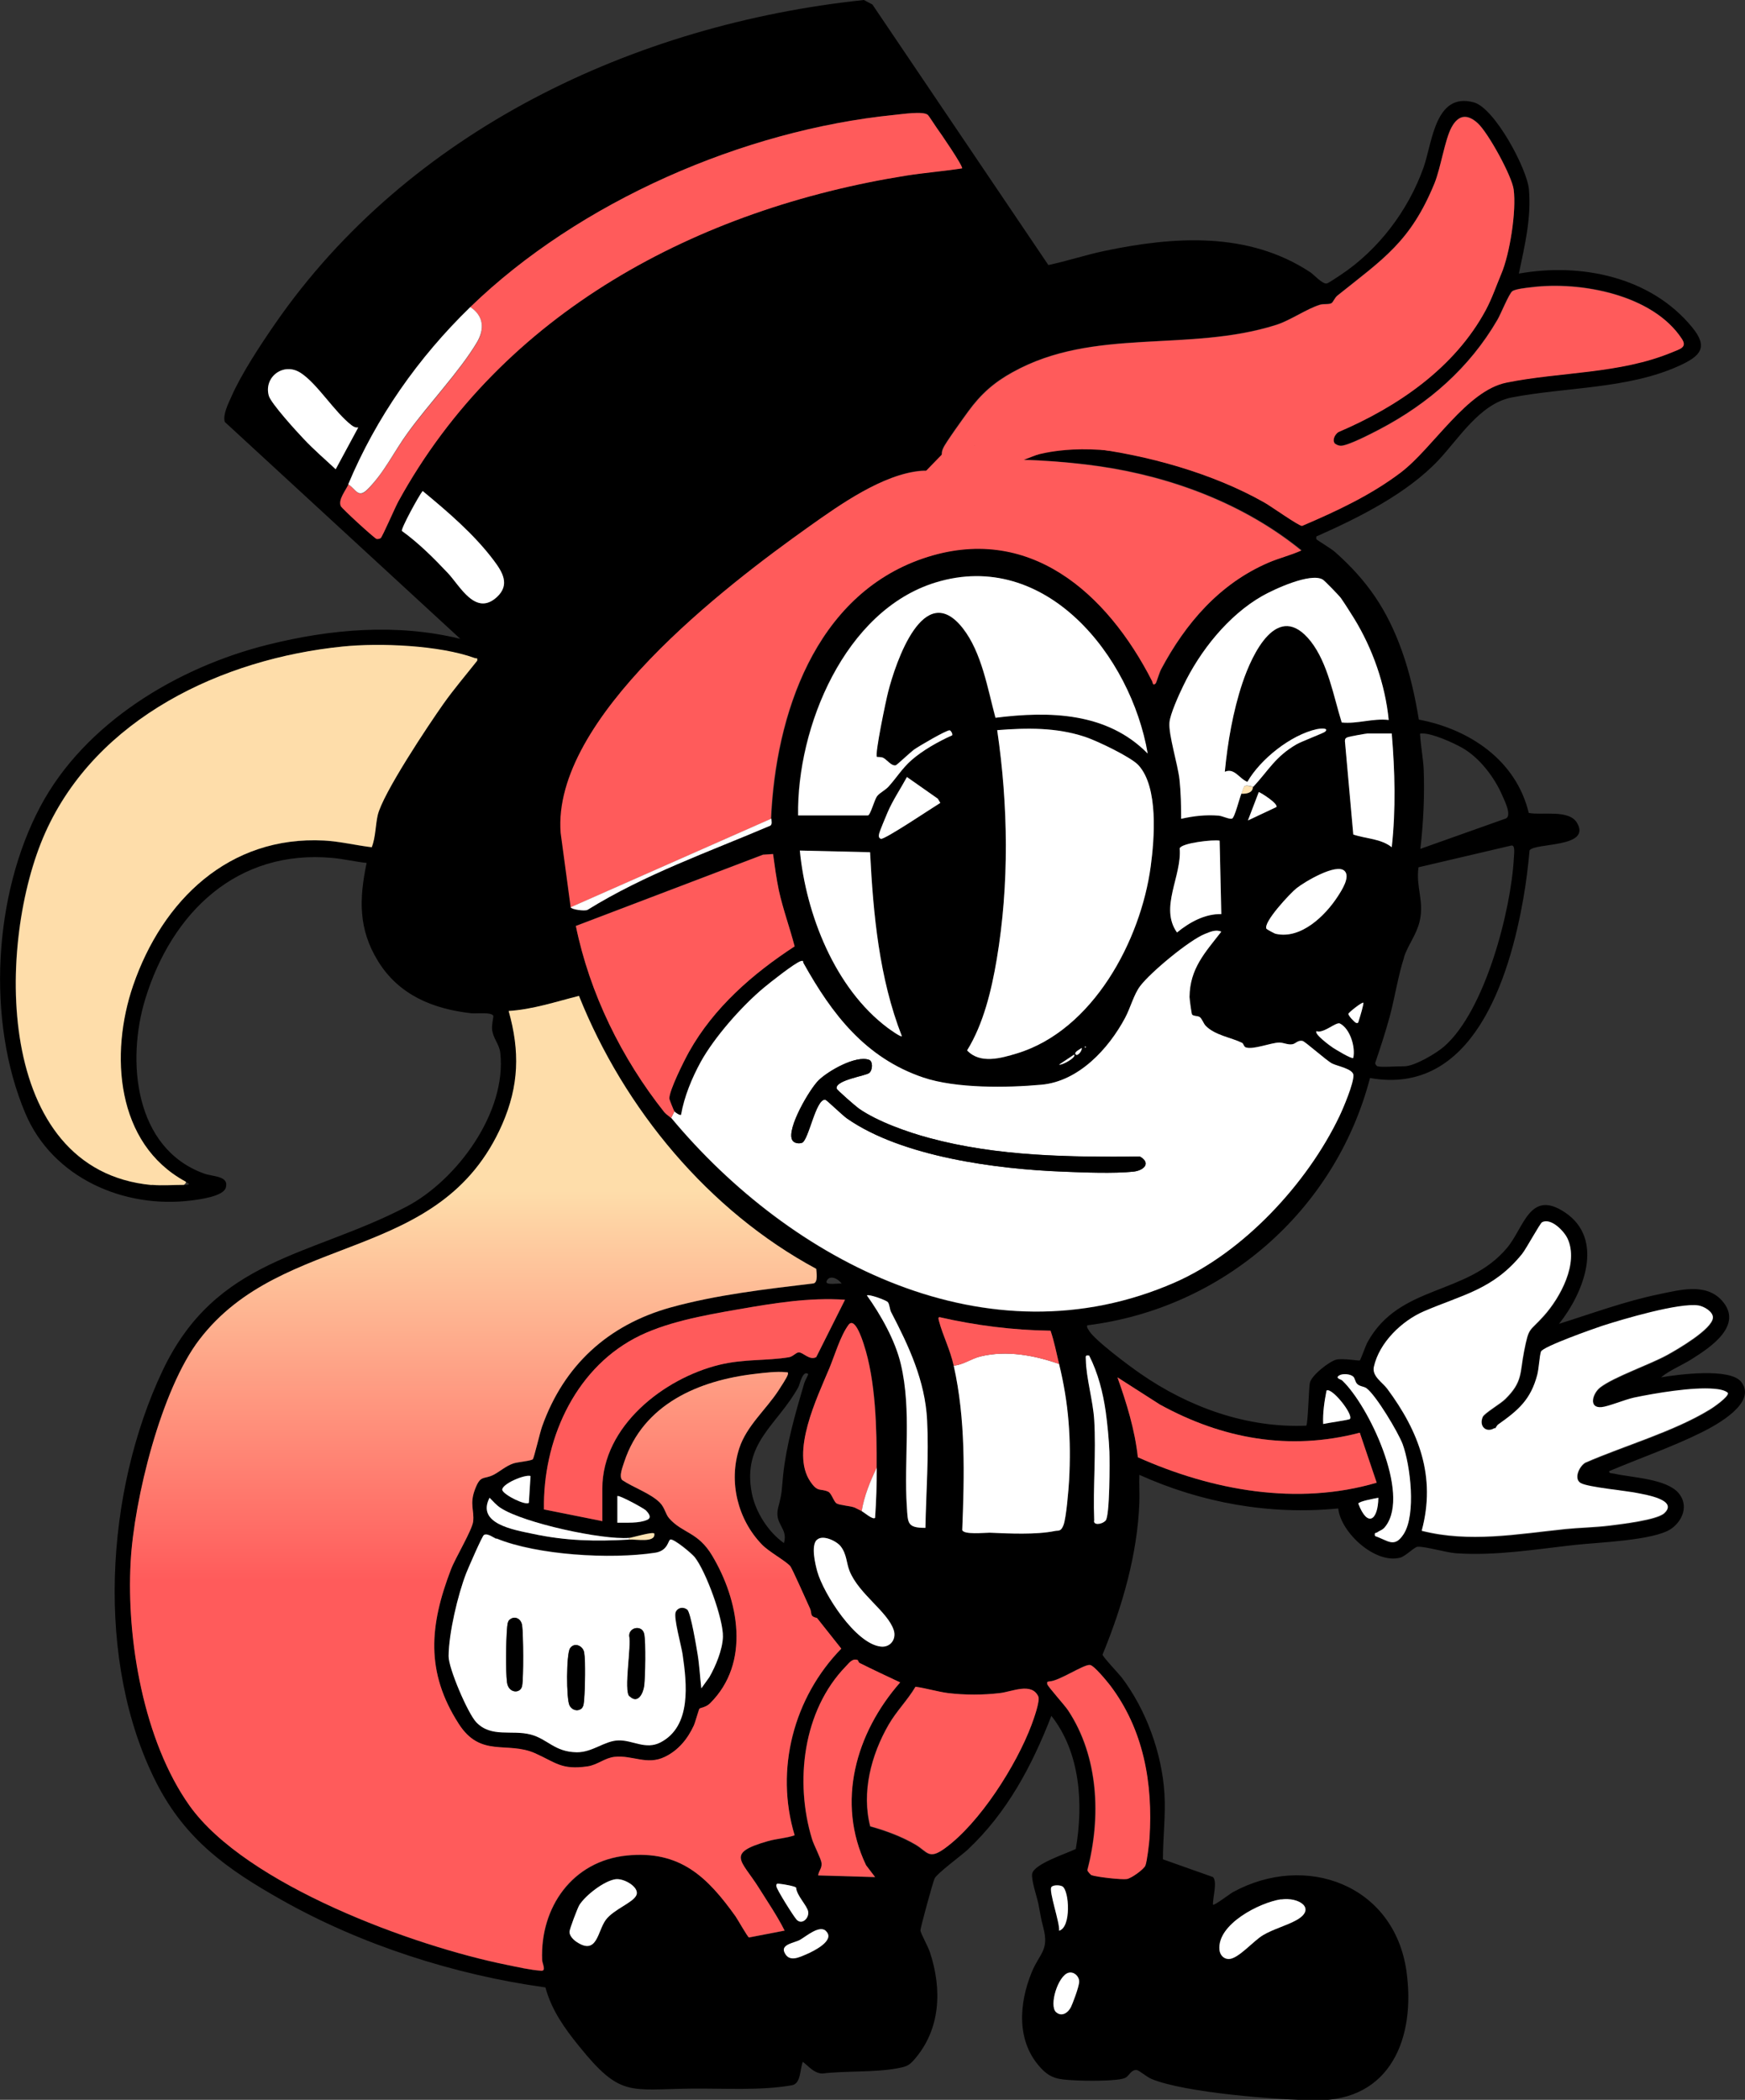 <?xml version="1.0" encoding="UTF-8"?>
<svg id="katman_1" xmlns="http://www.w3.org/2000/svg" version="1.1" xmlns:xlink="http://www.w3.org/1999/xlink" viewBox="0 0 1043.3 1255.6">
  <rect x="0" y="0" width="1043.3" height="1255.6" fill="#333333" stroke="none"/>
  <!-- Generator: Adobe Illustrator 29.0.0, SVG Export Plug-In . SVG Version: 2.1.0 Build 186)  -->
  <defs>
    <style>
      .st0 {
        fill: #ffe3b3;
      }

      .st1 {
        fill: #fff;
      }

      .st2 {
        fill: #feddaa;
      }

      .st3 {
        fill: url(#Adsız_degrade_47);
      }

      .st4 {
        fill: #ff5b5b;
      }
    </style>
    <linearGradient id="Adsız_degrade_47" data-name="Adsız degrade 47" x1="290.4" y1="595.5" x2="290.4" y2="1178.4" gradientUnits="userSpaceOnUse">
      <stop offset=".2" stop-color="#feddaa"/>
      <stop offset=".6" stop-color="#ff5b5b"/>
    </linearGradient>
  </defs>
  <path d="M1041.1,826.4c-6.6-8.7-38-4.5-48-2.8,5.5-4.5,12.4-7.1,18.5-11,11.3-7.1,31-20.3,17.9-34.9-9.7-10.8-25.4-6.3-37.6-3.8-20.4,4.2-40,11.5-59.8,17.7,14.5-18.1,27.8-50.7,3.3-66.8-20.8-13.7-24.2,9.2-34.3,21.3-24.1,28.9-64.3,21.6-83.5,56.5-1,1.7-4.1,10.6-4.6,10.9-.6.3-10.1-1.4-14-.5-4.2,1-15.2,9.6-15.9,14.1-.6,3.4-1.1,24.4-2.1,25.4-35.6,1.5-70.4-11.1-99.3-31.2-6.4-4.4-28.2-20.6-30.9-26.1-.5-.9-1.1-1.4-.8-2.7,81.3-10.1,148.4-68.6,169.1-147.9,61.5,11,83.3-59.9,91.6-106.9,1.7-9.6,2.9-19.4,3.8-29.2,3.1-4.7,37.1-1.4,28.4-16.4-4.8-8.3-21-4.4-28.9-6-7.5-31.4-35.4-50.1-65.7-55.8-2.3-14-5.4-27.9-10.2-41.3-8.8-24.5-20.6-41.8-40-59-2-1.8-10.6-7-11-7.5-.2-.1-.4-2.1.6-2,24.8-11,53.6-25.4,72.4-45.4,11.9-12.6,24.7-33.7,43.6-37.4,32.4-6.3,69.5-5,100.1-18.9,12.8-5.8,17.9-11,7.8-23.2-24.7-30.1-66.4-38.6-103.5-32,3.5-16.7,7.5-33.1,6-50.4-1.1-12.3-20.5-48.7-33-52-23.2-6.2-24.7,24.1-30,39-9.1,25.6-27,49.3-49.7,64.3-1.6,1-6.9,4.7-8.1,5-2.5.6-7.6-5.1-9.9-6.7-37.2-24.5-81.4-21.5-123.3-12.7-11.2,2.4-22.1,6-33.3,8.4L521.6,2.7,516.5,0C379.2,14.5,244.2,78.2,164.4,193.7c-8.7,12.6-20.2,30-26.2,43.8-1.8,4-5.1,10.6-3.8,14.8l140.8,129.7c-38-9.3-77.4-5.9-115,3.5-53.9,13.4-109.5,46.7-136.1,96.8-28,52.7-32.3,128.1-9,183.3,16.2,38.6,59,57.4,99.5,52.2,4.8-.6,18.9-2.4,20.4-7.6,2.1-7.2-7.7-6.5-13.1-8.5-41.6-15.1-46.4-67.5-35-104.5,15.9-51.7,54.9-89.4,111.8-84.2,6.8.6,13.7,2.3,20.5,3-4.5,21.5-5,39.5,6.8,58.7,12.5,20.3,32.8,28.6,55.8,31.2,2.8.3,12.6-.9,13.2,1.7,0,.6-1,5.1-.8,7.8.5,5.5,4.3,8.8,4.9,14.1,4,35.5-25.8,76.1-56,92-57.3,30-113.9,30.6-145.9,98.1-34.3,72.4-40.5,174-3.7,246.4,17.4,34.1,42.4,51.8,74.9,70.1,47.6,26.9,103.5,44.8,157.7,52.3,3.6,13.4,11.4,24.4,20,35,24.9,30.9,30,25.9,67.4,25.5,19.1-.2,41.4,1.3,60-2,5.5-1,4.7-9.8,6.5-14,3.6,2.7,6.5,6.7,11.5,7,14.1-1.7,31.2-.6,44.9-3.1,4.7-.9,6.8-1.3,10-5,16.1-18.2,16.9-42.3,9.6-64.4-1-3.2-5.5-11.2-5.7-13.1,0-1.6,7.6-29.4,8.5-31.1,1.8-3.3,15.9-13.6,19.8-17.2,23.6-22.2,38.4-50.1,50-80,17.4,22.1,19.2,52.8,14.6,79.6-5.3,2.7-25.1,8.9-26.1,14.9-.6,3.7,2.9,13.8,3.8,18.2,1.1,5.5,1.3,8,2.9,14,3.6,13.6-2.3,15.3-6.9,26.5-7.8,19-9.4,41.8,5.7,57.7,5.9,6.2,10.7,6.5,19,7,5.8.4,27.7.8,31.5-1.6,2.2-1.4,3.3-4.8,6.5-4.5,1.4.1,6.1,4.2,8.8,5.3,19.8,8.3,75.7,12.6,98.2,12.8,45,.5,59.9-37.6,54.3-77.2-7.3-51.6-60.1-71.1-103.7-47.3-1.7.9-11.3,8.3-12,7.5-.2-3.8,2.8-13.7,0-16.5l-29.9-10.6c0-13.1,1.7-26.3.9-39.4-1.5-24.1-11-50.2-25.6-69.4-1.8-2.3-11.4-12.4-11.4-13.6,11.8-28.7,20.9-60.1,22-91,.2-5.5-.2-11,0-16.5,37.3,16.8,77.9,24.1,118.9,20.1,1.6,14.6,22.3,33.4,37.1,29.4,3.4-1,8.4-6.4,10.4-6.5,4.5-.3,17,3.5,23.1,3.9,23.8,1.6,47.5-2.4,71-5,13.4-1.5,47.2-2.6,57.4-9.6,7.1-4.9,10.6-14.2,4.5-21.4-7.4-8.6-27.7-9.2-38.5-11.6-1.1-.3-3.3,0-3-1.5,18.1-7.7,37.8-14.5,55.3-23.2,8.8-4.4,33.3-17.6,23.7-30.1ZM628.6,1128.4c1-1.3,5.1-1.3,6.6-.4,4.1,2.5,5.4,24.5-2,26.5.6-4.5-6.3-23.8-4.6-26.1ZM640.4,1200.2c-1.7,3.4-5.6,6.1-9,3-4.3-4.1,1.3-21.9,7.6-23.5,3.2-.8,6.3,2.1,6.3,5.3s-4.3,14-4.9,15.2ZM765.9,1135.8h0c11-1.5,21.2,5.7,9.3,12.4-6.1,3.4-13.7,5.3-20,9-5.8,3.4-15,14.4-20.6,14.3-3,0-5.2-2.5-5.5-5.4-1.6-15.4,24.1-28.5,36.8-30.3ZM793.1,831.5c3.2-2.1,16.2,14.3,14,17-.6.6-13.8,2.3-16,3-.3-6.7.7-13.4,2-20ZM800.7,667.6c-19.1,40.1-57.5,81.4-98.5,99.4-111.9,48.9-229.3-12.3-301-98.5-.9-1-2.8-1.9-4-3.5-25.5-32.1-44.6-71.2-52.9-111.4l111.9-42.6,6-.4c1,7.4,1.9,14.8,3.5,22,2.5,11.3,6.5,22.1,9.4,33.3-25.1,16.3-48.4,36.6-63.1,63-2.8,4.9-12.1,23.5-11.8,28.1,0,.5,2.8,7.3,3,7.6h-.1c.4.6,3.4,2.7,4,2.1,1.9-10.9,6.5-22.1,11.8-31.7,8.2-14.8,24.6-33.4,37.7-44.3,3.7-3.1,18.6-14.9,22.1-15.9,2-.5,1.1.3,1.6,1.2,17,30.5,37.1,56.7,71.6,68.4,19.5,6.6,50.1,6.2,70.7,4.3,22.2-2.1,40-21.5,50-40,3.2-5.9,5.2-14,9-19,6.2-8.3,29.3-27.5,38.8-31.2,3-1.1,6.6-2.8,9.7-1.3-9.7,12.4-18.8,21.9-19,39,0,1.3,1.2,10.1,1.5,10.5.7,1.1,3.2.7,4.5,1.5,1.4.8,2.3,3.9,3.7,5.3,5.4,5.6,15.1,7,21.6,10.1,1.1.5,1.1,2.4,2.4,2.8,4.4,1.5,14.9-2.9,19.9-2.9,2.7,0,5.2,1.4,7.9,1,2-.3,3-2.4,6-2,1.6.3,14.1,11.6,17.7,13.5,3,1.6,12.6,3.1,12.8,7,.3,4.9-6,19.6-8.4,24.6ZM570.2,816.6h0c-2.2-9.9-6.5-17.9-8.8-26.7-.2-.8-.7-2.3.3-2.3,21.8,5,44.1,7.8,66.4,8.1,2.3,6.5,3.5,13.2,5.1,19.9,5.7,23.5,7.3,45.1,6,69.5-.3,5.5-1.7,22.3-3.3,26.7-.8,2.3-3.1,3.3-5.3,3.7-11.3,2.3-27.4,1.5-38.9,1-3.4,0-15.5,1.3-16.4-1.6,1.3-32.7,2.1-66.2-5.1-98.3ZM538.5,815.7c-3.3-14.1-11.9-29.5-20.3-41.1,1.2-.9,11.5,2.8,12.5,4s1.1,4.3,2,6c10.5,20.4,20.3,41.2,21.5,64.5,1.2,21.4-.6,43.2-1,64.5h-.1c-10.8,0-10.3-2.8-11-12.5-1.9-28,3-57.6-3.6-85.4ZM468.7,922.7c-9.4-6.6-17-18.6-19.2-29.8-5.9-30.4,15.3-40.6,27.9-63.6.8-1.6,2.5-10.2,5.8-7.7h0c.2.3-1.9,4-2.3,5.3-5.3,18-10.7,36.6-12.7,55.3-.9,9-.5,10.2-2.9,19.1-2.7,10.3,6.1,12.2,3.4,21.4ZM408.2,989.1c2.5,17.4,5.4,42.9-13.2,52.6-8.8,4.6-16.4-1.4-25.1-1.2-8.3.2-15.4,7.2-25,7.1-13.3-.2-17.3-7.9-27.5-10.6-11.4-2.9-23.6,2.2-32.6-7.4-5-5.4-16.5-32.4-16.5-39.5.1-13.7,5.5-36.6,10.5-49.5,1.1-2.8,9.5-22.2,10.6-22.9,2.1-1.4,5.7,1.6,7.5,2.3v-.2c24.2,9.9,68.2,12.6,94.9,8.5,7.7-1.2,7.7-7.6,9.1-7.9,2.2-.5,12.8,8.3,14.5,10.5,6.7,8.3,17.3,37.3,16.9,47.8-.3,7.8-4.2,17.3-8.1,24l-4.8,6.7c-.8-6.7-1.2-13.6-2.2-20.3-.6-4.3-4.1-25.1-6.2-26.8-2.3-1.8-5.6-1.3-6.9,1.4-1.5,3.1,3.4,20.4,4.1,25.4ZM376.2,920.6c-20.1,1.2-38.1.7-58-3.5-10.8-2.3-33.6-5.9-25.5-21.5,2.2,2.2,4.1,4.5,6.8,6.2,13.7,8.9,60.6,19.1,76.7,17.8,1.3,0,14.8-4.1,15-2.5.8,5.6-11,3.3-15,3.5ZM317.2,882.6l-1,16c-1.8,1.8-14.8-4.5-15.9-7.6-.6-3.6,13.4-9.6,16.9-8.4ZM387,908.9c-5,2.2-12.4,1.6-17.8,1.7v-16h.1c.7-.7,15.4,7.1,16.9,8.6,1.6,1.5,3.8,4.4.8,5.7ZM360.2,890.1v19.5l-34.9-7c-.7-40.3,17.5-82.7,54.1-102.3,17.9-9.6,41.6-13.8,61.7-17.3,21.1-3.6,42.8-7.3,64.2-5.8l-17.2,34.3c-4,2.2-7.9-2.8-10.4-2.8s-3.4,2.5-6,2.9c-13.5,2.2-26.6.9-41.5,4.5-33.2,8.1-70,36.7-70,74ZM494.2,766.1c1.7-4.2,7.2-1.4,9,1.5-1.1-.5-10.1,1.3-9-1.5ZM495.8,818.5c3.1-7.6,6.6-19.6,11.6-26.3,3.6-4.9,7.9,8.1,9.1,11.6,7.2,21.9,7.8,50.8,7.7,73.8h0c0,10-.3,20-1,30-1.4,1.4-6.7-3.3-8-4-.7-.4-4.2-2.2-4.4-2.2-2.8-1-8.7-1.3-10.6-2.4-1.7-1-3-6.1-5-7-4.7-2.3-6.2.7-10.8-6.2-11.8-17.5,4.1-50,11.3-67.3ZM488.4,920.8h0c3.4-3.4,11.8.7,14.2,3.8,3.6,4.8,3.4,9.9,5.3,14.7,5.6,14,23,24.4,26.5,35.6,1.6,5.3-2.1,10.3-7.7,9.7-15.1-1.5-34.4-31.5-38.1-45-1.3-4.6-3.8-15.3-.3-18.8ZM608,629.9c-9.6,2.9-22.1,6.4-29.8-1.8,9.8-15.9,14.6-36,17.7-54.3,7.6-45,6.9-92.2.3-137.2h0c17.9-1.4,35.3-1.7,52.5,4,6.7,2.2,27.6,12.2,32,17,12,13.2,9.5,43.9,7.3,60.4-5.9,44.4-34.5,98.1-80,111.9ZM648.7,626.6v-1c.7.3.7.7,0,1ZM643.2,630.6c-1.5-1.5,2.7-3.2,3.5-4,.5,1.5-2.3,5.2-3.5,4ZM633.2,636.6l9-6c1.6,1.6-7.3,6.6-9,6ZM595,429.2c-4.7-17.4-8.1-39-19.5-53.5-23.4-29.8-40.2,20.4-44.7,38.1-1.2,4.6-8.1,37.4-6.7,38.8.1.2,2.6,0,3.9.6,2.1,1.2,4.8,5.1,7.4,4.4.7-.2,8.6-7.8,10.8-9.3,2.9-2,19.3-11.7,21.4-11.6.7,0,2,2.3,1.5,3-8.3,3.7-17.7,9-24.5,15-5.4,4.7-8.8,10.3-13.4,15.5-2.1,2.3-5.3,3.8-7,5.9-1.7,2.1-4,11.5-5.5,11.5h-41.7c-.8-52.7,27.8-122.6,82.2-139.3,65.8-20.1,116.8,44,126.8,102.3-24.1-24.7-58.7-25.5-91-21.4ZM526.7,501.5c-1.4-.3-1.3-1.8-1.1-3,.3-1.8,4.1-10.5,5.1-12.9,3.2-7.4,7.7-13.9,11.5-21h0c0,0,18.5,12.9,18.5,12.9l1.5,2.5c-4.3,2.6-33.3,22-35.5,21.5ZM539.2,619.6c-.7.7-7.4-4.2-8.5-5-31.5-23.7-48.7-67.8-52.5-106l42,1c1.9,37.2,5.5,75.1,19,110ZM705.3,507.2c1.1-3.2,20.1-5.3,23.9-4.6h0c0,0,1,43.9,1,43.9-9.9-.2-19,4.9-26.5,11-10.6-14.9,2.9-33.5,1.6-50.3ZM799.9,535.9c-7.4,11.5-22.1,25.9-37.1,22.5-.7-.2-5.4-2.7-5.6-3-2.2-3.8,14.4-21.4,18-24.3,4.7-3.6,23.8-15.2,28.7-10.3h0c3.5,3.6-1.8,11.8-4,15.1ZM763.1,482.6l-17,8,6.5-17c2,.8,11.8,7.1,10.5,9ZM809.1,632.6h0c-.8,1-10.8-5.1-12.3-6.1-1.4-.9-11.4-8.2-9.7-9.8,4.1,1.6,11.7-5.7,14-4.6,6.1,3,9.4,14.1,8,20.5ZM812.5,609.6c-.3,1-.2,2.7-1.9,2-.9-.4-4.7-4.4-4.5-5.4.2-.7,8.3-7.4,9-6.6h0c.5.5-2,8.6-2.5,10ZM850.6,438.6c6,0,18.2,5.5,23.5,8.5,10.5,5.9,19.5,17.8,24.2,28.8,1.4,3.2,5.6,11.7,2.1,13.5l-51.2,18.2c1.8-15.7,2.6-31.7,2-47.5-.3-6.3-1.7-13.7-2.1-20-.2-1.7-.2-1.5,1.5-1.5ZM839.4,572.4c2.4-7.4,7.5-13.4,9.4-21.6,2.8-12-2.4-20.5-.7-32.2l55.5-13c2.6-.5,1.5,5.7,1.5,7.5-1.7,31.5-17.2,91.1-41.5,112.5-4.7,4.2-17.9,12-24,12s-13.3.7-16,0h0c-.5,0-1.7-1.5-1.3-2.3,3.1-9.1,6.1-18.3,8.6-27.5,3-11.2,5.1-24.8,8.6-35.4ZM832.1,506.6c-6.6-5.2-15.4-5-23-7.6l-5-55.9c0-1.3.5-1.8,1.7-2.3.9-.4,11-2.2,11.8-2.2h14.5c1.9,22.7,2.5,45.4,0,68ZM790.7,346.6c1.1.6,9.9,9.7,10.9,11.1,2.2,3.1,5.9,9,7.9,12.2,11.2,18.1,18.6,39.5,20.7,60.7-9.5-1.2-18.8,2.4-28.1,1.5-4.9-15.7-8.1-35.3-18.5-48.5-19.8-25-35.1,7.7-40.9,25-5.6,16.9-8.7,35.4-10.5,53,5.7-2.6,8.7,4.2,13.5,6,7.8-13.6,26-28,41.5-31.5.7-.2,7.6-1.3,5,1.5-.6.7-14,5.8-17,7.5-12.8,7.4-16.7,15.5-26,25.5h-.1c-.3.4,0,1.9-1.6,3-1.5,1.1-3.6,1.1-5.4,1.1-1.1,2.8-4,14.4-5.6,14.9s-5.8-1.6-8-1.8c-7.8-.6-14.9.2-22.4,1.9,0-7.8,0-15.8-1-23.5-1-9.1-6.5-26.7-6-34,.4-4.9,5.9-17,8.2-21.9,10-20.9,26.9-42.2,47.2-53.8,7.2-4.1,28.8-14.1,36.2-9.9ZM605.4,222.4c48.7-27,105.1-11.5,157.7-28.3,8.2-2.6,18.2-9.6,26-12,2.3-.8,5.3,0,7-1,.9-.5,1.9-3.2,3.5-4.5,27.5-22,43.7-32.2,58-67,3.9-9.6,6.2-26.1,10.3-33.7,4.1-7.6,9.6-8,15.7-2.3s20.3,31.5,21.4,39.6c1.7,12.8-2.3,38.4-7.4,50.4-3,7.1-5.5,14.7-9.3,21.7-18.6,34.6-52.7,57.9-88.1,72.9-2.2,1.4-4,5.1-1.8,7.2v-.2c.6.7,2.2,1.2,3.2,1.2,4.3,0,18.5-7.4,23.1-9.8,29.4-15.4,53.8-36.7,70.5-65.5,2-3.3,6.9-15.6,8.9-17.1,1.8-1.3,8.9-2.1,11.6-2.4,29.2-3.7,72.5,4.4,89.8,30.9,3.4,5.2-1.5,6.2-5.9,8-31.3,13-66.7,11.7-98.9,18.1-23.9,4.7-43.8,38.9-63.2,53.7-17.9,13.6-38.5,23.2-59.1,32-1.9.3-18.8-11.9-22.6-14-30.8-17.5-70.1-28.4-105.3-32.7-3.4-.4-9.3-.8-16.3-1.2-7.8,1.9-15.4,4.5-22.2,8.5,15.9.4,32.7,2,45.7,3.8,43.3,6.3,86.6,22.6,120.6,50.3-6.4,2.9-13.2,4.5-19.7,7.3-29.3,12.6-49.5,36.2-64.2,63.8-1,1.9-2.9,8.1-3.2,8.4-1.8,1.7-1.7-.6-2.1-1.4-26.8-52.5-73.7-95.1-137.1-73.3-64.6,22.2-88.1,93.6-90.8,155.7,0,1.3.6,3.2-.6,4.1-37,15.8-75.1,29.2-109.4,50.5-1.7.8-9.5-.2-10-1.6h.3c0,0-6-44.6-6-44.6-5.4-68.5,98.3-147.6,148.6-183.3,18.3-13,44-31.3,66.8-33.2,1.3,0,2.7,0,4.1,0,2.9-2.9,5.9-5.8,8.7-8.9-.3,0-.6,0-.7,0-.2-1.7,0-3.1.8-4.7,1.2-2.9,12.3-18.3,15-22,7.5-10.3,15.3-17.2,26.5-23.4ZM181.7,262.6c-4.2-4.4-19.8-21.5-21-26-3.2-11.2,8.8-20.2,19.1-13.6,9.9,6.4,20.1,23.4,30.3,31.2,1.3.9,2.5,1.6,4.1,1.4l-13.5,25c-6.4-6-12.9-11.7-19-18ZM227.5,321.7c-.6.5-1.6.7-2.4.5-1.4-.4-20.8-18.3-21.4-19.6-1.8-4,3.1-9.6,4.5-13,16.7-40,41.9-75.8,73-106h0c65-63,163.1-105.9,253.6-114.9,4.4-.4,17.1-2.4,19.9-.1.7.6,4.2,6.2,5.3,7.7,2,2.7,16,23.1,15.2,24.3-11,1.7-22.2,2.5-33.2,4.3-124.8,19.9-241.8,81.7-303.9,195-1.7,3.3-9.5,21.1-10.5,21.8ZM285.1,395.2c-6.8,8.6-13.9,16.9-20.2,25.8-8.9,12.6-36.4,53.8-39.3,66.7-1.3,5.9-1.3,12.9-3.5,19-9.4-1.2-19-3.5-28.5-4-56.9-3-96.7,35.8-114.2,86.7-14,40.7-10.4,94.5,31.3,117.2,1,.5,5,2-1,2s-13.2.5-19,0h0C-4.1,699.9-2.1,563,26.9,498c30.7-68.6,105.7-104,177.7-111.3,22.3-2.2,58-.8,79.1,6.9,1.2.4,1.7-.5,1.4,1.6ZM297.1,357c-12.8,11.8-22.1-6.7-29.4-14.4-8.4-8.9-17.5-18-27.4-25.1h0c-.8-1.1,10.2-21.4,12.4-23.9,15,12.4,30.8,25.9,42.5,41.5,5.1,6.9,9.9,14.6,1.9,21.9ZM380.5,1133.2c-2,4.7-13.6,8.4-18.3,14.8-5,6.8-5.1,21.2-17.3,13.3-1.9-1.3-4.5-3.8-4.4-6.2.1-1.6,4.8-14.2,5.9-16,3.7-5.8,14.7-14.4,21.6-15.4h0c5.1-.7,14.5,4.8,12.5,9.5ZM440,1146.2c-17-23.9-33.3-39.8-65.2-36.6-32.5,3.3-51.8,31-50.6,62.4.1,2,2.7,6.7-.5,6.5-6.3-.4-14.2-2.2-20.5-3.5-55.9-11.2-156-47.8-189.8-95.2-27.4-38.5-37.7-99.2-35.2-145.8,2-37.3,18.3-103.2,41.1-132.9,50.2-65.5,144.3-44.6,181.1-128.8,10-23,10.6-43.6,3.8-67.7,14.4-.9,28.1-5.5,42-9h0c26.9,67.5,77.5,128.5,141.8,163.2.2,2.4,1.1,7.9-1.5,8.7-28.2,3.4-58.2,6.7-85.6,14.4-37.3,10.4-63.8,34.6-76.8,71.2-1.2,3.3-4.9,18.7-5.5,19.5-.7,1-8.9,1.7-11.5,2.5-4.6,1.5-8.2,4.9-12.1,6.9-6,3-7.7-.3-11.1,8.9-3.2,8.6-.3,12.3-1,18.9-.6,5.3-10.7,21.9-13.3,28.8-12.8,33.4-15.3,61.2,4.7,92.3,13.1,20.4,28.8,10.2,45.5,17.5,12.4,5.4,15.7,10.2,31.5,7.9,5.9-.8,10.3-5.1,16.2-5.7,10.6-1.2,19.3,5.2,30,0,8-3.9,13.6-10.7,17.3-18.7,1-2,3-9.7,3.4-10.1.6-.6,3.9-.8,6.3-3.2,24.5-24.1,17.2-61.7,1.3-88.3-8.5-14.3-17.8-13.4-25.7-22.3-2.3-2.6-2.6-6.4-5.6-9.4-5.4-5.5-16-9.1-22.5-13.5-2.2-2.3.3-8.1,1.2-10.8,11.4-34.6,44.5-48.8,78.3-52.7,4.9-.5,13.4-1.6,18-1,1.2.2,2-.4,1.5,1.5-.6,1.8-4.3,7.5-5.6,9.5-7.5,11.4-19,21.2-23.4,34.5-6.5,19.9-1,42.5,13.5,57.5,4.3,4.5,14,9.6,17,13,1.1,1.3,10.2,21.7,11.8,25.3,1.4,3.1-.5,4.6,4.2,5.7l14.5,18.3c-28.4,29.2-39.8,72.2-27.9,111.6-5.1,1.8-10.8,2-16,3.5-25.3,7.3-15.9,11.3-5.6,27.6,5.4,8.5,11.2,17.1,15.6,25.9l-21.3,4.1c-.8-.2-6.6-10.6-7.9-12.4ZM483.2,1143.2c.6,3.9-3.8,8.1-6.9,4.8-1.7-1.9-11.9-18-12.1-19.9-.3-2.2.9-1.7,2.5-1.5,1.8,0,8.4,1.3,9.3,2.2h0c.2,4.7,6.7,10.8,7.2,14.4ZM482.5,1168.5c-4.7,2-10.9,5.3-13.6-1.2-1.9-4.6,6.2-5.5,9.3-7.2,3.9-2.2,11.7-9.2,15.7-5.3h0c5.6,5.6-7.4,12-11.4,13.7ZM489.1,1121.5c.3-2.9,2.4-4.1,2-7.4-.3-2.7-4.6-10.7-5.7-14.4-10.4-34.1-5.5-76.7,20.2-103.2,2-2,4-5.1,7.3-3.7h0c.2.2.4,1.3,1.1,1.7,8,4,16.1,7.8,24.2,11.6-26.5,30.1-38.5,71.5-20.4,109.3l5.4,7.1-34-1ZM616.6,1031.5c-9,24.1-31,58.9-52,74-9.5,6.9-10.2,1.9-17.5-2.4-8.3-4.8-17.4-8.2-26.7-10.8h-.2c-5.4-20.5.6-43,11-61.1,4.7-8.1,11.3-14.6,16-22.6,6.5,1,13,3,19.5,3.8,10.1,1.2,20.8,1.2,30.9,0,7.3-.8,19-6.6,23,2,1.2,2.6-2.8,13.7-4,17ZM663.5,1007.6c20.1,26.5,25.8,58.6,23.6,91.4-.2,3.2-1.5,14.2-2.5,16.5s-8.3,7.6-11,8c-3.1.5-18.2-1.2-21.1-2.3h-.2c-.2-.2-2.5-2.4-2.3-3.1,8.2-31.5,6.7-67.7-11.6-95.5-1.9-2.9-12.2-14.3-12.4-15.6-.3-1.9.4-1.2,1.3-1.7,5.6,0,20.4-10.2,24.2-9.8,2.4.2,10.2,9.7,12,12.1ZM661,909.3c-.5.5-7.7,2.7-6.8-.2-.8-19.7,1.2-40.4,0-60-.7-11.6-4.8-25-5-36,0-2-.6-2.9,2-2.5h0c5.4,10.5,8.3,21.9,9.9,33.6,1,7.3,1.9,16.4,2.2,23.8.2,5.8.3,38.7-2.3,41.3ZM680.3,871.4c-1.8-16.5-6.7-32.3-12.2-47.8l25.3,16.2c37.4,20.6,77.7,27.9,119.6,16.9h0s10.1,29.9,10.1,29.9c-47.6,14-98.4,4.6-142.8-15.2ZM812.1,899.1c.3-1.4,10-3.1,12-3.5-.2,13.5-6.5,17.9-12,3.5ZM839.3,917.2c-5.7,8.8-9.5,3.9-17.2,1.3h0c-.5-2.4.4-1.6,1.3-2.2,2-1.4,3.2-1.3,5.1-3.8,14.7-19.6-10.2-72-26-87-.8-.7-4.4-1.3-1.9-3,2-1.3,6.6-.9,8.4.6,1.2,1,1.2,3.2,2.5,4.5s4,1.4,5.5,2.5c5.7,4.2,19,26.3,21.6,33.4,4.7,12.9,8.1,42,.7,53.7ZM1022.2,843.3c-21.6,13.2-51,21.5-74.3,31.7-3.7,2.1-7.3,9.6-2.7,12.2s26.9,4.5,34,6c4.3.9,24.5,4.1,15.9,12-4.5,4.1-25.6,6.5-32.6,7.4-8.9,1.1-18,1.2-26.9,2.1-28.5,3-57.1,8.2-85.5,1,8.6-32.3-1.7-59.3-20.6-84.9-3-4-9.2-7.5-8-13.1,3.2-14.5,16.7-27.5,29.9-33.2,23.3-10,41.5-13,58.7-34.3,2.5-3.1,10.7-18.4,12-19,5.4-2.7,13.1,5.3,15.2,9.8,6.8,14.7-4.4,35.2-14.2,46.2-9,10-8.8,6-11.8,21.2-2.5,13-.6,18.1-11.3,28.6-2.8,2.7-12.5,8.4-13.4,10.6-2.4,5.8,2.3,9.8,7.2,6.6v.4c.8-.4,1.2-1.8,2.1-2.5,12-8.4,19.4-14.8,23.3-29.7,1-4.1,1.2-11,2.2-13.8,1-3.1,31.5-13.8,36.6-15.4,12.3-4,46.1-14,57.6-12.2,3.3.5,8.8,3.7,8.6,7.3-.4,6.8-21,18.8-27,22.1-10.8,6-32.1,13.2-40.4,19.6-4.6,3.6-7.1,12.5.8,11.8,4.3-.4,13.9-4.6,19.4-5.7,12.9-2.7,35-6.4,47.7-5.3,2.6.2,6.5.7,8.5,2.5.4,2.2-8.9,8.7-11,10Z"/>
  <path class="st3" d="M346.2,595.6c27,67.5,77.5,128.5,141.8,163.1.2,2.3,1.1,7.9-1.5,8.7-28.2,3.4-58.2,6.8-85.6,14.4-37.3,10.4-63.8,34.6-76.8,71.2-1.2,3.3-4.8,18.7-5.5,19.5-.7,1-8.9,1.7-11.5,2.5-4.6,1.5-8.2,4.9-12.1,6.9-6,3-7.7-.3-11.1,8.9-3.2,8.6-.3,12.3-1,18.9-.6,5.3-10.7,21.9-13.3,28.8-12.8,33.4-15.3,61.2,4.7,92.3,13.1,20.4,28.8,10.2,45.5,17.5,12.4,5.5,15.8,10.2,31.5,7.9,6-.9,10.3-5.1,16.2-5.7,10.7-1.1,19.4,5.2,30,0,8.1-3.9,13.6-10.7,17.3-18.7.9-2,3-9.8,3.4-10.1.6-.6,3.9-.8,6.3-3.2,24.4-24.2,17.2-61.7,1.3-88.3-8.5-14.3-17.8-13.3-25.7-22.3-2.3-2.6-2.6-6.4-5.6-9.4-5.4-5.5-16-9.1-22.5-13.5-2.1-2.3.4-8.1,1.2-10.8,11.4-34.6,44.5-48.8,78.3-52.7,4.9-.6,13.4-1.6,18-1,1.2.2,2-.4,1.5,1.5-.5,1.8-4.3,7.5-5.6,9.5-7.5,11.5-19.1,21.2-23.4,34.5-6.5,19.9-1,42.5,13.5,57.5,4.3,4.5,14,9.6,17,13,1.1,1.2,10.1,21.7,11.8,25.3,1.4,3.1-.5,4.6,4.2,5.7l14.5,18.3c-28.5,29.2-39.8,72.2-27.9,111.6-5.2,1.8-10.8,2-16,3.5-25.3,7.2-15.9,11.3-5.6,27.6,5.3,8.5,11.2,17.1,15.6,25.9l-21.3,4.1c-.8-.2-6.6-10.5-7.9-12.4-17-23.8-33.3-39.8-65.2-36.6-32.5,3.3-51.8,30.9-50.6,62.4,0,2,2.6,6.7-.5,6.5-6.3-.4-14.2-2.2-20.5-3.5-55.8-11.2-156-47.8-189.8-95.2-27.4-38.6-37.8-99.3-35.2-145.8,2-37.3,18.3-103.2,41.1-132.9,50.2-65.6,144.3-44.7,181.1-128.8,10-23,10.6-43.6,3.8-67.7,14.4-.9,28.1-5.5,42-9h.1Z"/>
  <path class="st1" d="M403.2,664.6c.4.5,3.4,2.6,4,2,1.9-10.9,6.5-22,11.8-31.7,8.2-14.8,24.6-33.4,37.7-44.3,3.7-3.1,18.6-14.9,22.1-15.9,1.9-.5,1.1.3,1.6,1.2,17,30.5,37,56.7,71.6,68.4,19.5,6.6,50.1,6.2,70.7,4.3,22.2-2,40.1-21.4,50-40,3.2-6,5.2-14,9-19,6.2-8.2,29.4-27.5,38.8-31.2,3-1.2,6.5-2.8,9.7-1.3-9.7,12.5-18.8,22-19,39,0,1.3,1.2,10.1,1.5,10.5.8,1.1,3.2.7,4.5,1.5,1.4.8,2.3,3.9,3.7,5.3,5.4,5.6,15.2,7,21.6,10.1,1.1.5,1.1,2.4,2.4,2.8,4.4,1.5,14.9-2.8,19.9-2.9,2.7,0,5.2,1.5,7.9,1,2-.3,3.1-2.5,6-2,1.5.2,14,11.5,17.7,13.5,3.1,1.6,12.6,3.2,12.8,7,.2,4.9-6,19.6-8.4,24.6-19.2,40.2-57.5,81.5-98.5,99.4-111.8,48.9-229.3-12.3-301-98.5l2-4h0v.2ZM489.5,645.9c-5.4,5.3-19.2,28.9-15.9,35.7,1,2,3.8,2.4,5.8,1.8,4.1-1.2,8.3-26.8,14.1-25.8.8.2,10.2,9.3,12.9,11.2,33,23,89.6,30.3,129.2,31.8,12,.5,30.5,1.2,42,0,6.4-.7,10.7-5.1,4-9-42.1.4-85,0-125.9-11.1-13.1-3.5-31.2-9.9-42.3-17.7-1.7-1.2-13-11-13.2-11.9-.9-5,17.4-7.5,19.5-9.3s2.3-7.1-.2-7.9c-8-2.7-24.2,6.6-30,12.2h0Z"/>
  <path class="st4" d="M341.2,542.6l-6-44.5c-5.4-68.5,98.4-147.6,148.6-183.3,18.3-13,44-31.2,66.8-33.2,4.8-.4,10.3.6,14.9,0,5.7-.9,12.2-5.2,19.1-5.9,21-2.1,51.8.1,72.8,3.2,43.3,6.3,86.6,22.6,120.6,50.3-6.4,2.9-13.2,4.5-19.7,7.3-29.2,12.6-49.5,36.2-64.2,63.8-1,1.9-2.8,8-3.2,8.4-1.7,1.7-1.7-.6-2.1-1.4-26.8-52.5-73.7-95-137.1-73.3-64.6,22.2-88.1,93.6-90.8,155.7l-120,53h.3Z"/>
  <path class="st4" d="M798.4,265.4c.7.7,2.3,1.2,3.3,1.2,4.3,0,18.5-7.4,23.1-9.8,29.3-15.4,53.8-36.8,70.5-65.5,2-3.4,6.9-15.6,8.9-17.1,1.8-1.4,8.9-2.1,11.6-2.4,29.2-3.6,72.5,4.4,89.8,30.9,3.4,5.2-1.5,6.1-5.9,8-31.3,13-66.8,11.6-98.9,18.1-24,4.8-43.8,38.9-63.2,53.7-17.9,13.6-38.5,23.2-59.1,32-1.8.2-18.8-11.9-22.6-14-30.8-17.5-70.1-28.4-105.3-32.7-14-1.7-68.3-3.6-79.1.7-1.6.6-7.5,5.1-8.3,4.2-.2-1.7,0-3.1.8-4.7,1.2-3,12.3-18.3,15-22,7.6-10.4,15.3-17.2,26.5-23.4,48.6-27.1,105-11.6,157.6-28.3,8.2-2.6,18.2-9.6,26-12,2.3-.7,5.3,0,7-1,.9-.5,1.9-3.2,3.5-4.5,27.5-22,43.7-32.2,58-67,3.9-9.6,6.2-26.2,10.3-33.7s9.5-8,15.7-2.3,20.4,31.5,21.4,39.6c1.7,12.8-2.3,38.4-7.4,50.4-3,7.1-5.5,14.6-9.3,21.7-18.6,34.5-52.7,57.8-88.1,72.9-2.2,1.5-4,5.1-1.8,7.2h0v-.2Z"/>
  <path class="st2" d="M90.7,708.6C-4,699.8-2,562.9,27.1,497.9c30.7-68.6,105.7-104,177.7-111.3,22.3-2.3,58-.8,79.1,6.9,1.1.4,1.7-.5,1.4,1.6-6.8,8.6-13.9,16.9-20.2,25.8-8.9,12.6-36.4,53.8-39.3,66.7-1.3,5.9-1.2,12.9-3.5,19-9.4-1.1-19-3.5-28.5-4-56.9-3-96.7,35.8-114.2,86.7-14,40.8-10.4,94.6,31.3,117.2,1,.5-.9,2-1,2-6,0-13.2.5-19,0h-.2Z"/>
  <path class="st1" d="M893.8,854.2c.6-.4,1-1.8,2-2.5,12-8.5,19.4-14.8,23.3-29.7,1-4,1.3-11,2.2-13.8,1.1-3,31.5-13.7,36.6-15.4,12.4-4,46.1-14,57.6-12.2,3.2.5,8.8,3.7,8.6,7.3-.4,6.8-21,18.8-27,22.1-10.8,6-32.1,13.2-40.4,19.6-4.6,3.6-7.1,12.5.8,11.8,4.2-.4,13.9-4.5,19.4-5.7,12.8-2.7,35-6.4,47.7-5.3,2.6.2,6.6.7,8.5,2.5.5,2.3-8.9,8.8-11,10-21.6,13.2-51,21.5-74.3,31.7-3.6,2.1-7.1,9.7-2.7,12.2s26.8,4.5,34,6c4.3.9,24.6,4,15.9,12-4.5,4.1-25.6,6.5-32.6,7.4-8.9,1.1-18,1.2-26.9,2.1-28.5,3-57.1,8.2-85.5,1,8.7-32.3-1.6-59.3-20.6-84.9-3-4-9.2-7.5-8-13.1,3.2-14.5,16.7-27.5,29.9-33.2,23.2-10,41.5-13,58.7-34.3,2.5-3.1,10.7-18.3,12-19,5.4-2.7,13.1,5.3,15.2,9.8,6.8,14.7-4.3,35.2-14.2,46.2-8.9,10-8.8,6.1-11.8,21.2-2.6,13-.7,18.2-11.3,28.6-2.7,2.7-12.4,8.4-13.4,10.6-2.5,5.8,2.3,9.9,7.2,6.6h0v.4Z"/>
  <path class="st1" d="M296.9,920c24,9.9,68,12.6,94.8,8.5,7.8-1.2,7.7-7.6,9.1-7.9,2.2-.5,12.7,8.3,14.5,10.5,6.7,8.4,17.3,37.3,16.9,47.8-.3,7.8-4.3,17.3-8.1,24l-4.8,6.7c-.8-6.8-1.1-13.6-2.2-20.3-.7-4.2-4.1-25-6.2-26.8-2.3-1.8-5.6-1.4-6.9,1.4-1.5,3.1,3.4,20.4,4.1,25.4,2.5,17.3,5.5,42.9-13.2,52.6-8.9,4.6-16.5-1.4-25.1-1.2-8.4.2-15.5,7.2-25,7.1-13.3-.2-17.3-7.9-27.5-10.6-11.3-3-23.6,2.1-32.6-7.4-5-5.3-16.6-32.3-16.5-39.5.1-13.7,5.5-36.6,10.5-49.5,1.1-2.8,9.5-22.2,10.6-22.9,2.1-1.3,5.7,1.6,7.5,2.3h0v-.2ZM304.4,968.8c-1.1,1.1-1.1,3.7-1.3,5.2-.6,7.4-.9,25,0,32.1.9,6.5,8.1,6.9,9,2s.8-30.6,0-36c-.6-4.4-4.9-6.2-7.8-3.2h0ZM376.4,1014.3c4.8,4.8,8.1-1.7,8.6-6.4.7-5.5,1-25.9,0-30.8-1-5.5-8.9-4.3-8.9,1,1.5,6.3-3.3,32.7.1,36.2h.2ZM348,1021.3c1.1-1.1,1.1-3.7,1.3-5.2.5-5.7.9-23,0-28-.7-4-5.9-6.3-8.4-2.5-2.3,3.5-2.3,30.4-.3,34.2,1.6,3,5.2,3.8,7.5,1.5h-.1Z"/>
  <path class="st1" d="M596.2,436.6c17.9-1.4,35.3-1.7,52.5,4,6.8,2.2,27.6,12.1,32,17,12,13.2,9.5,43.9,7.3,60.4-6,44.5-34.6,98.1-80,111.9-9.6,2.9-22,6.5-29.8-1.8,9.8-15.8,14.6-36,17.7-54.3,7.6-45,6.9-92.2.3-137.2h0Z"/>
  <path class="st4" d="M281.2,183.6c65-63,163.1-105.8,253.6-114.9,4.4-.4,17.1-2.4,19.9,0,.7.6,4.2,6.2,5.3,7.7,2,2.7,16,23.1,15.2,24.3-11,1.7-22.2,2.6-33.2,4.3-124.8,19.9-241.8,81.7-303.9,195-1.8,3.2-9.5,21.1-10.5,21.8-.6.4-1.6.6-2.4.5-1.4-.4-20.8-18.2-21.4-19.6-1.8-3.9,3.1-9.6,4.5-13,4.8,3.1,5.9,8.7,11.5,3,9.9-9.9,15.9-22.7,24.1-33.9,12.3-16.9,31-36.7,41.2-53.8,4.8-8,4.2-15.9-3.8-21.3h-.1Z"/>
  <path class="st1" d="M477.2,487.6c-.8-52.7,27.8-122.6,82.2-139.3,65.8-20.2,116.8,44,126.8,102.3-24.2-24.7-58.7-25.5-91-21.4-4.7-17.4-8.2-39-19.5-53.5-23.4-29.8-40.2,20.4-44.7,38.1-1.2,4.6-8.1,37.4-6.7,38.8.2.1,2.6-.1,3.9.6,2.1,1.1,4.8,5,7.4,4.4.7-.2,8.7-7.7,10.8-9.3,2.8-2,19.3-11.7,21.4-11.6.6,0,2,2.2,1.5,3-8.3,3.7-17.7,9-24.5,15-5.4,4.8-8.8,10.4-13.4,15.5-2.1,2.4-5.4,3.8-7,5.9s-4,11.5-5.5,11.5h-41.7Z"/>
  <path class="st4" d="M401.2,668.6c-.8-1-2.7-2-4-3.5-25.5-32.1-44.7-71.1-52.9-111.4l111.9-42.6,6-.4c1,7.3,2,14.7,3.5,21.9,2.5,11.3,6.5,22.1,9.4,33.3-25,16.3-48.3,36.6-63.1,63-2.8,5-12.1,23.5-11.8,28.1,0,.5,2.7,7.2,3,7.6l-2,4h0Z"/>
  <path class="st1" d="M742.2,474.6c-1.2,2.8-4,14.4-5.6,14.9s-5.7-1.6-8-1.8c-7.8-.6-14.8.2-22.4,1.9,0-7.8-.2-15.8-1-23.5-1-9.1-6.6-26.7-6-34,.3-4.9,5.8-17,8.2-21.9,10-20.9,26.9-42.2,47.2-53.8,7.2-4.1,28.8-14.1,36.2-9.9,1.1.6,9.9,9.7,10.9,11.1,2.2,3.1,5.9,9,7.9,12.2,11.1,18.1,18.6,39.5,20.7,60.7-9.5-1.1-18.8,2.5-28.1,1.5-4.9-15.7-8.2-35.3-18.5-48.5-19.8-25.1-35.1,7.6-40.9,25-5.6,16.8-8.8,35.3-10.5,53,5.7-2.6,8.7,4.2,13.5,6,7.8-13.6,26-28.1,41.5-31.5.8-.2,7.7-1.2,5,1.5-.6.7-14,5.8-17,7.5-12.8,7.4-16.7,15.5-26,25.5-6.2-1.7-5.1-.6-7,4h-.1Z"/>
  <path class="st4" d="M360.2,909.6l-35-7c-.7-40.3,17.5-82.7,54.1-102.3,17.9-9.6,41.6-13.8,61.7-17.3,21.1-3.7,42.8-7.3,64.2-5.8l-17.2,34.3c-4,2.2-7.8-2.9-10.4-2.8-1.7,0-3.4,2.5-6,2.9-13.5,2.2-26.6.9-41.5,4.5-33.2,8.1-70,36.7-70,74v19.5h.1Z"/>
  <path class="st4" d="M520.4,1092.3c-5.4-20.5.5-43,11-61.1,4.6-8,11.3-14.6,16-22.6,6.5.9,12.9,2.9,19.5,3.8,10.1,1.2,20.8,1.2,30.9,0,7.3-.8,19-6.6,23,2,1.2,2.6-2.8,13.7-4,16.9-9,24.1-31,58.9-52,74-9.6,6.9-10.2,1.9-17.5-2.4-8.3-4.8-17.4-8.2-26.7-10.8h-.2Z"/>
  <path class="st1" d="M633.2,815.6c5.8,23.6,7.3,45.1,6,69.5-.3,5.5-1.7,22.3-3.3,26.7s-3.2,3.2-5.3,3.7c-11.3,2.3-27.3,1.5-38.9,1-3.3,0-15.5,1.3-16.4-1.6,1.3-32.8,2.1-66.2-5.1-98.3,5.8-.5,10.4-4.2,16-5.5,15.6-3.8,32.2-.7,47,4.5h0Z"/>
  <path class="st4" d="M813,856.7l10.1,29.9c-47.6,14-98.4,4.6-142.8-15.2-1.8-16.5-6.7-32.3-12.2-47.8l25.3,16.2c37.4,20.6,77.6,27.9,119.6,16.9h0Z"/>
  <path class="st4" d="M652.5,1121.2c-.2,0-2.5-2.3-2.3-3,8.2-31.5,6.8-67.8-11.6-95.5-1.9-2.9-12.2-14.3-12.4-15.6-.3-2,.4-1.3,1.3-1.7,5.5,0,20.4-10.2,24.2-9.8,2.4.2,10.1,9.7,12,12.1,20.1,26.5,25.7,58.6,23.6,91.4-.2,3.1-1.5,14.2-2.5,16.5s-8.3,7.5-11,8c-3.1.5-18.2-1.2-21.1-2.3h-.2Z"/>
  <path class="st4" d="M512.9,992.8c.2,0,.3,1.2,1.1,1.6,8,4,16.1,7.8,24.2,11.6-26.5,30.2-38.4,71.6-20.4,109.3l5.4,7.1-34-1c.3-2.9,2.3-4.1,2-7.4-.3-2.7-4.6-10.7-5.7-14.4-10.4-34.2-5.5-76.7,20.2-103.2,2-2,3.9-5.1,7.3-3.7h0Z"/>
  <path class="st4" d="M524.2,877.6c-3.9,8-7.6,17.2-9,26-.6-.3-4.1-2.1-4.4-2.2-2.8-1-8.7-1.3-10.6-2.4-1.7-1-3-6-5-7-4.8-2.2-6.2.7-10.8-6.2-11.8-17.5,4.1-50,11.3-67.3,3.2-7.6,6.7-19.7,11.6-26.3,3.7-4.9,8,8.1,9.1,11.6,7.2,21.8,7.8,50.8,7.7,73.8h0Z"/>
  <path class="st1" d="M520.2,509.6c1.9,37.2,5.4,75.1,19,110-.7.7-7.4-4.2-8.5-5-31.5-23.6-48.8-67.8-52.5-106l42,1h0Z"/>
  <path class="st1" d="M208.2,289.6c16.7-39.9,41.9-75.8,73-106,8.1,5.4,8.6,13.3,3.8,21.3-10.2,17.1-29,36.9-41.2,53.8-8.2,11.2-14.1,24-24.1,33.9-5.6,5.6-6.7,0-11.5-3h0Z"/>
  <path class="st1" d="M240.3,317.5c-.8-1.1,10.2-21.3,12.4-23.9,15,12.4,30.8,25.9,42.5,41.5,5.2,6.9,9.9,14.5,1.9,21.9-12.8,11.8-22.1-6.7-29.4-14.4-8.4-8.9-17.5-18-27.4-25.1h0Z"/>
  <path class="st1" d="M832.1,438.6c1.9,22.7,2.5,45.3,0,68-6.6-5.2-15.4-5-23-7.6l-5-55.9c0-1.3.5-1.9,1.7-2.3,1-.4,11-2.2,11.8-2.2h14.5Z"/>
  <path class="st1" d="M179.8,223c9.9,6.4,20.1,23.3,30.3,31.2,1.3,1,2.4,1.6,4.1,1.4l-13.5,25c-6.4-6-13-11.6-19-18-4.2-4.4-19.8-21.5-21-26-3.1-11.2,8.9-20.3,19.1-13.6h0Z"/>
  <path class="st1" d="M553.2,913.6c-10.8,0-10.4-2.8-11-12.5-1.9-28,3-57.5-3.6-85.4-3.3-14.1-12-29.5-20.3-41.1,1.2-.9,11.4,2.8,12.5,4s1.1,4.3,2,6c10.6,20.3,20.3,41.1,21.5,64.5,1.1,21.4-.6,43.2-1,64.5h-.1Z"/>
  <path class="st1" d="M488.4,920.8c3.4-3.4,11.8.7,14.2,3.8,3.7,4.7,3.4,9.9,5.3,14.7,5.6,14,23,24.4,26.5,35.6,1.6,5.2-2,10.3-7.7,9.7-15.1-1.5-34.3-31.5-38.1-45-1.2-4.5-3.8-15.2-.3-18.8h0Z"/>
  <path class="st1" d="M729.2,502.6l1,44c-9.9-.2-19,4.9-26.5,11-10.6-14.9,3-33.6,1.6-50.3,1-3.2,20.1-5.4,23.9-4.6h0Z"/>
  <path class="st4" d="M570.2,816.6c-2.2-9.9-6.5-17.9-8.8-26.7-.2-.8-.7-2.2.3-2.3,21.8,5,44,7.8,66.4,8.1,2.2,6.5,3.5,13.2,5.1,19.9-14.8-5.2-31.5-8.3-47-4.5-5.5,1.4-10.2,5-16,5.5h0Z"/>
  <path class="st1" d="M822.1,918.5c-.5-2.4.4-1.6,1.3-2.2,2-1.4,3.3-1.3,5.1-3.8,14.7-19.6-10.2-72-26-87-.8-.8-4.4-1.3-1.9-3,2-1.3,6.6-1,8.4.6,1.2,1,1.1,3.2,2.5,4.5,1.5,1.5,4,1.4,5.5,2.5,5.7,4.2,18.9,26.3,21.6,33.4,4.7,12.8,8.1,42,.7,53.7-5.6,8.8-9.5,3.9-17.2,1.3h0Z"/>
  <path class="st1" d="M803.9,520.8c3.6,3.5-1.8,11.7-4,15.1-7.4,11.5-22,25.9-37.1,22.5-.6,0-5.4-2.7-5.6-3-2.2-3.8,14.3-21.4,18-24.3,4.6-3.7,23.8-15.2,28.7-10.3h0Z"/>
  <path class="st1" d="M765.9,1135.8c11-1.6,21.2,5.6,9.3,12.3-6.1,3.4-13.7,5.3-20,9-5.8,3.4-15,14.4-20.6,14.3-3.1,0-5.2-2.5-5.5-5.4-1.6-15.4,24.1-28.4,36.8-30.3h0Z"/>
  <path class="st1" d="M368,1123.7c5.2-.7,14.5,4.9,12.5,9.5s-13.5,8.4-18.3,14.8c-5,6.8-5.1,21.3-17.3,13.3-1.9-1.2-4.5-3.7-4.4-6.2,0-1.6,4.8-14.2,5.9-16,3.7-5.8,14.7-14.4,21.6-15.4h0Z"/>
  <path class="st1" d="M651.2,810.6c5.3,10.5,8.2,21.9,9.9,33.6,1,7.3,1.9,16.5,2.2,23.8.2,5.8.3,38.7-2.3,41.3s-7.7,2.7-6.8-.2c-.8-19.7,1.2-40.4,0-60-.7-11.6-4.8-25-5-36,0-2-.6-2.9,2-2.5h0Z"/>
  <path class="st1" d="M542.2,464.6l18.5,13,1.5,2.5c-4.3,2.6-33.3,22.1-35.5,21.5-1.4-.4-1.4-1.8-1.1-3,.4-1.8,4.1-10.5,5.1-12.9,3.2-7.4,7.7-14,11.5-21h0Z"/>
  <path class="st1" d="M376.2,919.6v1c-20.2,1.2-38.1.8-58-3.5-10.8-2.3-33.6-5.9-25.5-21.5,2.2,2.2,4.1,4.5,6.8,6.2,13.7,8.9,60.5,19.1,76.7,17.8h0Z"/>
  <path class="st1" d="M461.2,489.6c0,1.4.6,3.2-.6,4.1-37,15.8-75.1,29.1-109.4,50.4-1.7.8-9.5-.2-10-1.6l120-53h0Z"/>
  <path class="st1" d="M631.4,1203.2c-4.4-4,1.2-22,7.5-23.6,3.2-.8,6.3,2.1,6.3,5.3s-4.3,14.1-4.9,15.2c-1.7,3.5-5.6,6.1-9,3h.1Z"/>
  <path class="st1" d="M809.1,632.6c-.8.9-10.8-5.2-12.3-6.2-1.4-.9-11.3-8.2-9.7-9.8,4.1,1.6,11.7-5.7,14-4.6,6.1,3.1,9.4,14.1,8,20.5h0Z"/>
  <path class="st1" d="M493.9,1154.8c5.6,5.5-7.5,11.9-11.4,13.6-4.7,2-10.9,5.3-13.6-1.2-1.9-4.6,6.2-5.5,9.3-7.2,3.9-2.2,11.8-9.2,15.7-5.3h0Z"/>
  <path class="st1" d="M476,1128.8c.3,4.7,6.7,10.8,7.2,14.3.6,3.9-3.7,8.1-6.9,4.8-1.8-1.9-11.9-18-12.1-19.9-.3-2.2.9-1.6,2.5-1.5,1.8.2,8.4,1.3,9.3,2.2h0Z"/>
  <path class="st1" d="M369.2,894.6c.8-.8,15.4,7.1,16.9,8.5,1.6,1.6,3.9,4.4.8,5.7-5,2.2-12.4,1.6-17.8,1.7v-16h.1Z"/>
  <path class="st1" d="M807.1,848.5c-.5.6-13.7,2.4-16,3-.3-6.7.7-13.4,2-20,3.1-2.1,16.2,14.3,14,17h0Z"/>
  <path class="st1" d="M317.2,882.6l-1,16c-1.9,1.8-14.8-4.5-15.9-7.6-.6-3.5,13.4-9.5,16.9-8.4Z"/>
  <path class="st1" d="M633.2,1154.5c.6-4.5-6.3-23.8-4.6-26.1,1-1.4,5.1-1.3,6.6-.4,4.1,2.5,5.4,24.5-2,26.5Z"/>
  <path class="st1" d="M524.2,877.6c0,10-.3,20-1,30-1.3,1.4-6.6-3.3-8-4,1.4-8.8,5.1-18,9-26h0Z"/>
  <path class="st1" d="M763.1,482.6l-17,8,6.5-17c2,.8,11.8,7.1,10.5,9h0Z"/>
  <path class="st1" d="M824.1,895.6c-.2,13.6-6.5,18-12,3.5.3-1.4,10-3.1,12-3.5Z"/>
  <path class="st1" d="M815.1,599.6c.4.5-2,8.6-2.5,10-.4,1-.2,2.7-1.9,2-.8-.3-4.7-4.3-4.5-5.4,0-.7,8.3-7.3,9-6.6h0Z"/>
  <path class="st0" d="M376.2,919.6c1.3,0,14.8-4.1,15-2.5.8,5.6-11,3.2-15,3.5v-1Z"/>
  <path class="st0" d="M749.2,470.6c-.3.3,0,1.8-1.6,2.9-1.5,1-3.6,1.2-5.4,1.1,1.9-4.6.8-5.7,7-4Z"/>
  <path class="st1" d="M642.2,630.6c1.6,1.6-7.3,6.6-9,6l9-6Z"/>
  <path class="st1" d="M643.2,630.6c-1.5-1.5,2.7-3.2,3.5-4,.5,1.5-2.3,5.1-3.5,4Z"/>
  <path class="st1" d="M648.7,625.6c.7.3.7.7,0,1v-1Z"/>
  <path d="M489.5,645.9c5.8-5.6,22-14.9,30-12.2,2.5.8,2.3,6.2.2,7.9s-20.4,4.2-19.5,9.3c.2.9,11.5,10.7,13.2,11.9,11.1,7.8,29.2,14.2,42.3,17.7,40.9,11,83.8,11.4,125.9,11.1,6.7,3.9,2.4,8.3-4,9-11.6,1.2-30,.5-42,0-39.6-1.5-96.2-8.8-129.2-31.8-2.7-1.9-12.1-11-12.9-11.2-5.8-1-10,24.5-14.1,25.8-2,.6-4.8.2-5.8-1.8-3.4-6.7,10.4-30.4,15.9-35.7h0Z"/>
  <path d="M304.4,968.8c3-3,7.2-1.2,7.8,3.2.7,5.4.9,31.1,0,36s-8.2,4.6-9-2c-.9-7.1-.6-24.7,0-32.1.1-1.6.2-4.1,1.3-5.2h0Z"/>
  <path d="M376.4,1014.3c-3.5-3.5,1.3-29.9-.1-36.2,0-5.3,7.8-6.5,8.9-1,1,5,.6,25.3,0,30.8-.6,4.7-3.8,11.2-8.6,6.4h-.2Z"/>
  <path d="M348,1021.3c-2.3,2.3-6,1.5-7.5-1.5-2-3.8-2-30.8.3-34.2,2.6-3.8,7.7-1.5,8.4,2.5.9,5,.5,22.4,0,28-.1,1.6-.2,4.1-1.3,5.2h.1Z"/>
  <path class="st4" d="M561.1,278.5l-6,3s-6,2.2,0,2.9,20.2.9,24.7,0,16-3.7,18.6-4.5,13.7-4.9,13.7-4.9l21.6-8.4s.4-3.2,0-3.3-33.1-.5-35.8-.5-34.6,8.8-34.6,8.8l-9.9,10.2,2.2.7,6-4.3-.4.2Z"/>
  <path class="st4" d="M574.3,263.9l8.7,2.8s.4,2-3,2.7-11,2.5-11.6,2.3-.6-4.1.5-4.8,5.5-2.9,5.5-2.9Z"/>
  <path class="st4" d="M611.4,274.9s18.1-9.1,53.3-5.3,18-4.7,16-5.6-20.8-5.7-25-6.9-9.4-2.4-13.9-1.8-34.5,12.6-34.5,12.6l4.1,7.1Z"/>
</svg>